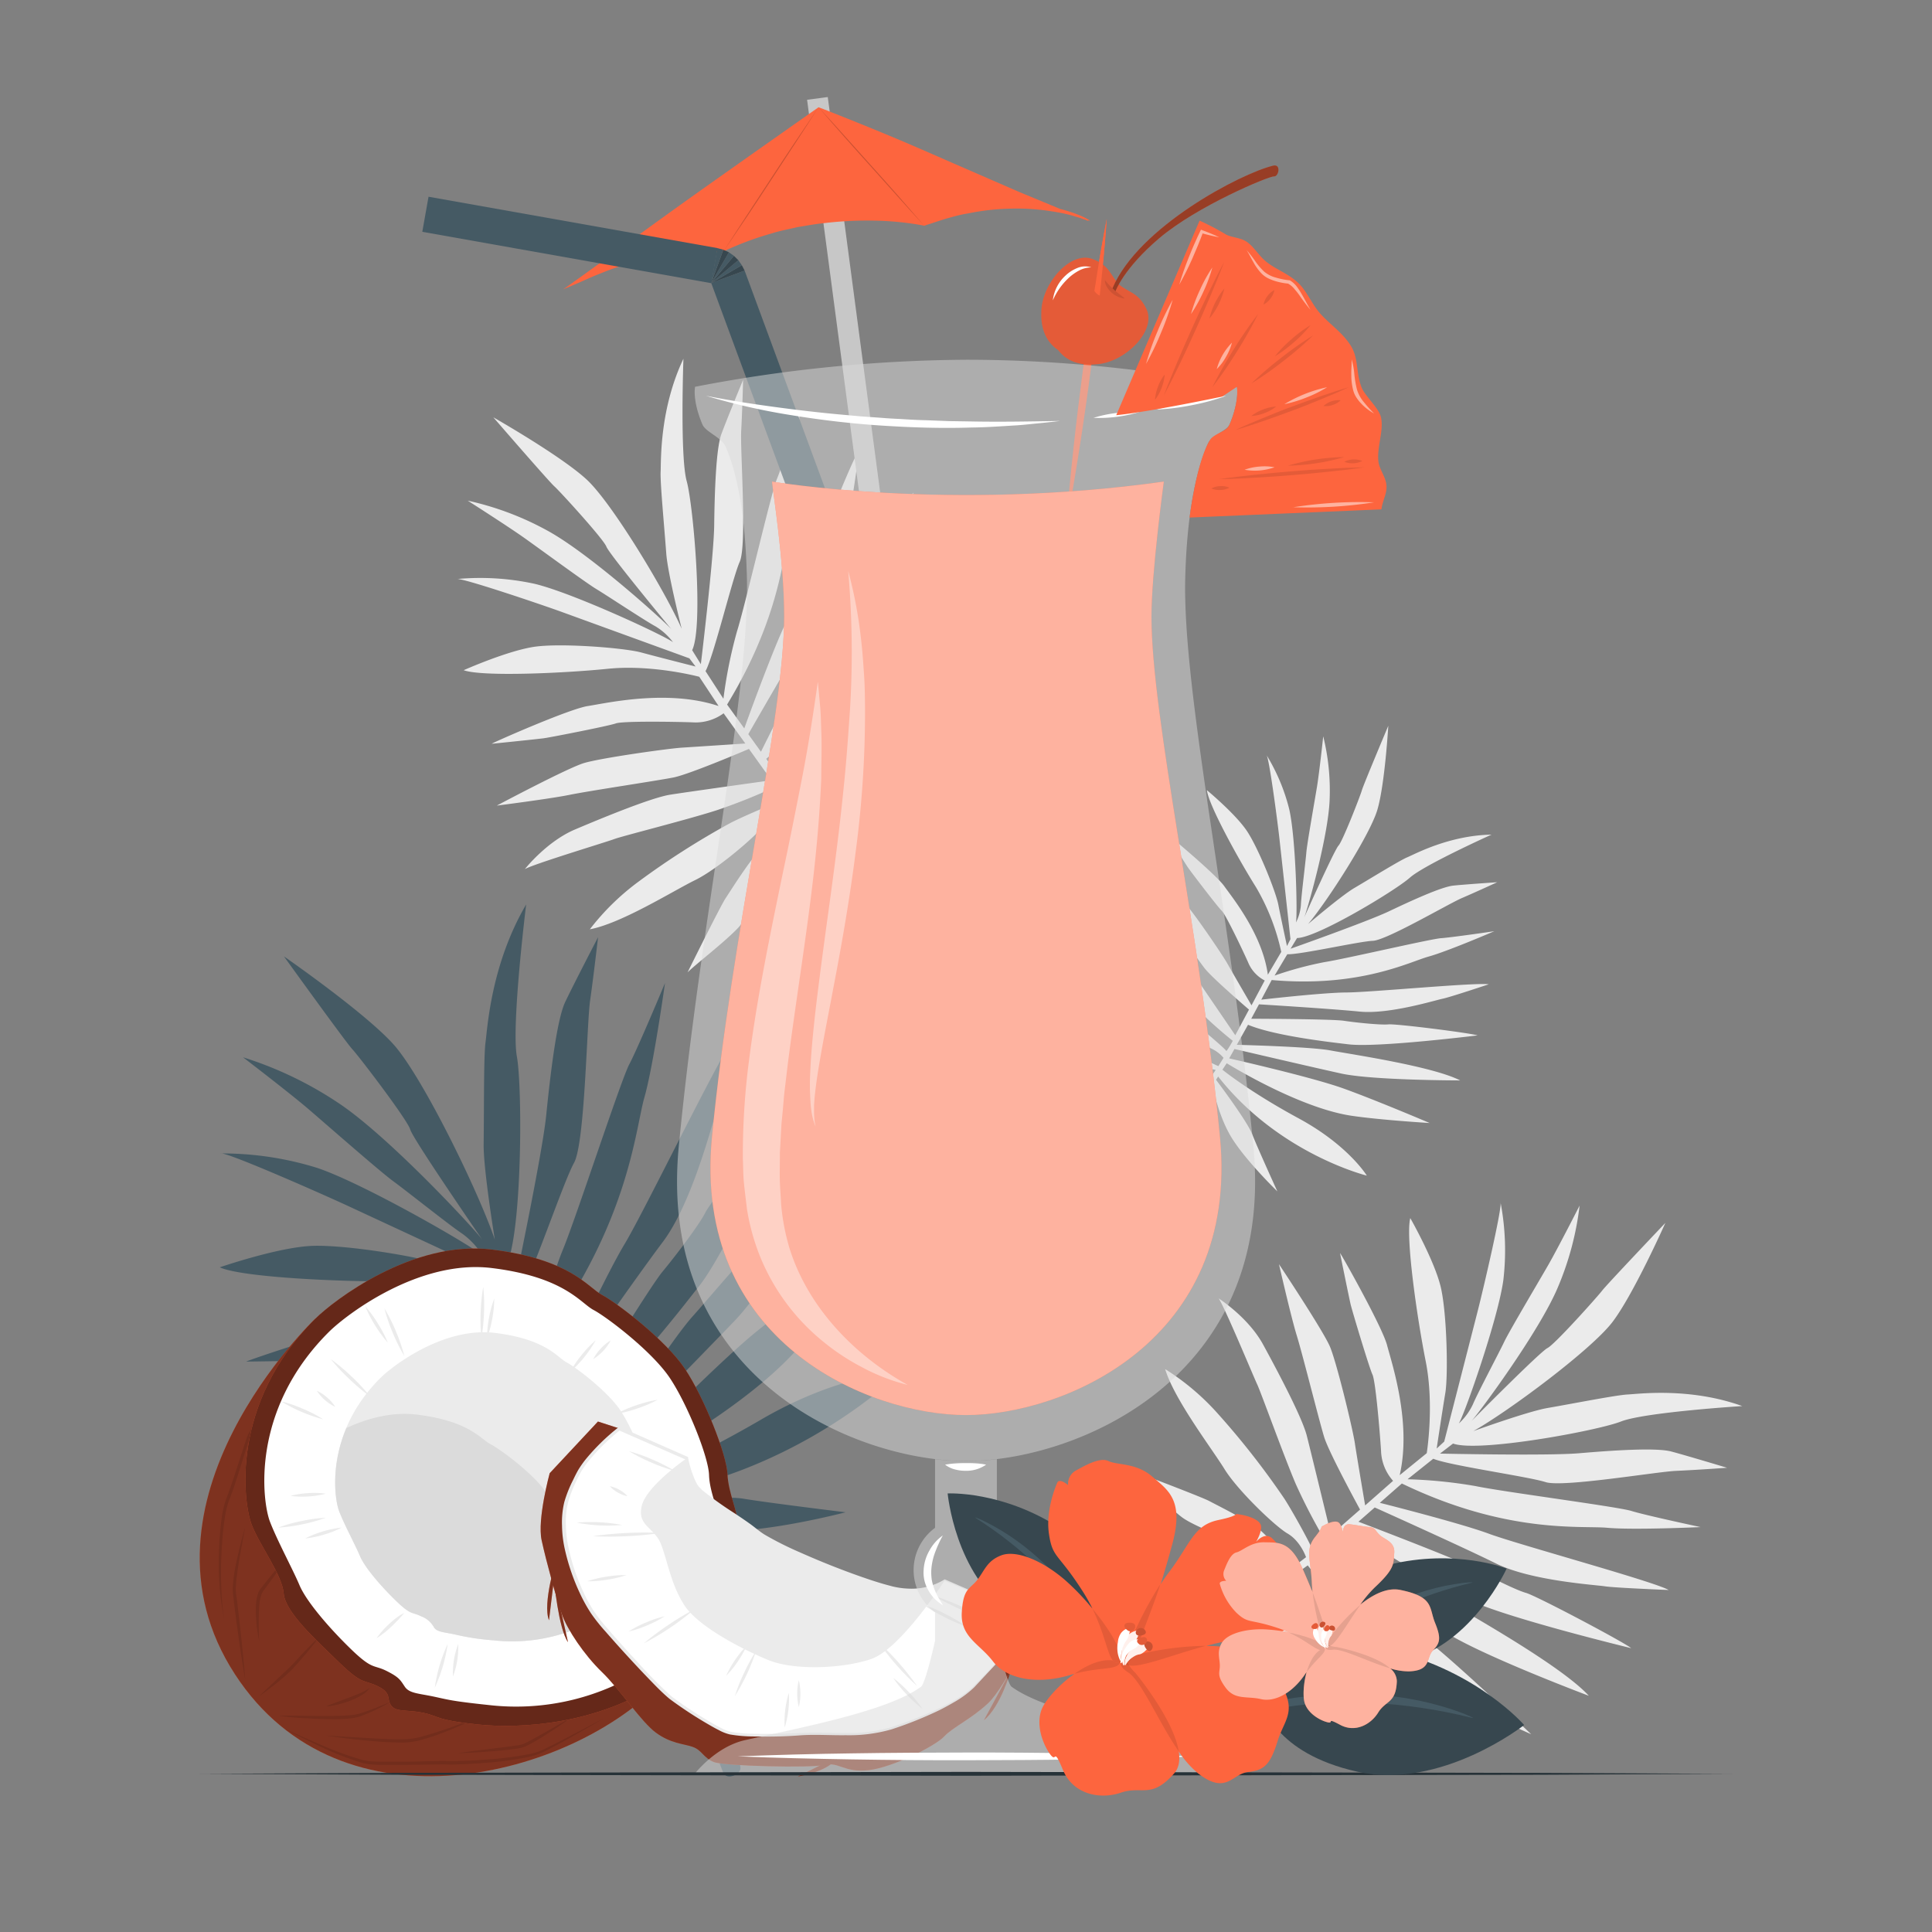 <svg xmlns="http://www.w3.org/2000/svg" viewBox="0 0 500 500"><rect x="0" y="0" width="500" height="500" fill="#808080" stroke="none"/><g id="freepik--background-complete--inject-138"><path d="M236.8,267.51c.18,1.23-2.29,2.68-3.31,1.48s-20.83-46.2-26.27-55.76a53.84,53.84,0,0,0-5.11,7.26c-2.21,3.87-7.73,16-11,19.54s-11.16,9.59-13.17,11.62c0,0,8.53-17.23,9.84-19.18s6.69-10.62,9.4-12.93,9.3-7.7,9.3-7.7L204.67,209s-4.26,1-6.56,4.15-12.48,11.82-18.17,14.6S160.79,239,152.65,240.5a63.26,63.26,0,0,1,12.61-12.34A206.92,206.92,0,0,1,189,213c3.45-1.81,13.41-6,13.93-5.93s-2.05-3.55-2.05-3.55a149.75,149.75,0,0,1-15.27,6.13C178.42,212,161,216.38,159,217.14s-20.88,6.45-23.17,7.79c0,0,5.61-7.14,13-10.27s19.81-8.24,24.64-9,26.17-3.73,26.17-3.73l-5.81-8.11s-15.34,6.56-19.53,7.39-21.83,3.46-26.87,4.49-18.86,2.79-18.86,2.79,18.22-9.69,22.53-11,21.77-3.77,25.4-4,16.39-1.07,16.39-1.07l-5.62-7.82a12.24,12.24,0,0,1-8.1,2.34c-5.2-.18-18.1-.35-19.8.28s-16.9,3.61-18.63,3.84-13.07,1.4-13.47,1.42,19.93-9,24.87-9.76,20.62-4.4,33.83,0l-5-7.57s-12.1-3.24-23.65-2.07-32.57,2.09-37.32.37c0,0,11.72-5.23,18.72-6.12s22.82.33,27.3,1.55,14,3.62,14,3.62l-1.61-2.12-33-12c-4.91-1.79-26.15-9-27.23-8.52a66,66,0,0,1,20.22,1.24c10,2.41,33.85,13.53,35.78,15.11a16,16,0,0,0-4.59-4.14c-2.58-1.38-12.56-8-15.24-9.61S140,142.27,135.7,139.22s-14.65-9.65-14.65-9.65a76.94,76.94,0,0,1,20.63,7.76c11,6,30.46,23.62,32.13,25.58,0,0-16.16-19.51-16.88-21.44s-12-14.3-13.44-15.58S127.67,108,127.67,108s17.74,10.09,24.27,16.21,20.14,28.68,24.48,38.51c0,0-3.66-14.46-4-19.58-.59-7.91-1.59-18.27-1.45-21.09s-.32-16.08,5.9-29.21c0,0-.91,25.34.84,31.65s4.42,37.57,1.42,43.78l2.25,3.62s3.34-27.61,3.45-35.82.43-19.89,1.88-23.79,5.61-14,5.61-14-.22,8.26-.5,13.23,1.54,29.56-.37,33.85-6.73,24.43-8.86,28.33l4.63,7.14a121.35,121.35,0,0,1,3.49-17.35c2.2-7,8.91-36.09,10.35-39.51s5.91-17.39,5.91-17.39-.91,17.38-2.19,24-.88,25.94-16.61,51.76l4.45,6.17s7.21-20.07,10.75-27.31,16.57-41.51,19.05-44.87c0,0-1.92,13.88-2.56,16.3s-3.27,18.88-8.63,27.47S193.66,190,193.66,190l3.27,4.55s12.25-24.67,14.72-28.24,6.86-10.55,7.85-13.11,15.05-23.8,16.91-25.7c0,0-11.43,32.77-16.85,41-2.42,3.69-13.53,21.21-21.25,27.89l4.45,6.5s11.66-22.2,15.93-27.89,20.28-28.89,28.9-35.33c0,0-13.26,27-20.2,35.55s-23.7,29-23.7,29l2.08,3s18.08-22.33,26.59-30.55S256,155.48,256,155.48s-8.54,14.93-14.22,23.1c-9.89,14.19-31.8,28.2-34.95,30.18l1.34,2.3s10.69-4.85,26.51-16,27.94-12.26,27.94-12.26-20,23.7-53,30.63l.67,1.15s17.22-3.24,22.24-2.85,21.35,1,21.35,1-13.32,4.75-22.7,5.83S211,216.35,211,216.35,235.84,260.91,236.8,267.51Z" style="fill:#ebebeb"></path><path d="M282.87,440.72c-1.2.29-2.9-2-1.8-3.16S325,412.31,334,406a54.29,54.29,0,0,0-7.72-4.37c-4.07-1.82-16.72-6.13-20.53-9.07s-10.64-10.17-12.86-12c0,0,18,6.8,20.05,7.9s11.23,5.63,13.8,8.09,8.56,8.51,8.56,8.51L338,403s-1.39-4.14-4.76-6.11-13-11.27-16.32-16.66-13-18-15.38-25.91A63.26,63.26,0,0,1,315,365.66a207.59,207.59,0,0,1,17.38,22.18c2.13,3.26,7.34,12.75,7.26,13.28s3.34-2.39,3.34-2.39a148.12,148.12,0,0,1-7.6-14.59c-3-7-9.07-23.86-10-25.82s-8.47-20.15-10-22.3c0,0,7.65,4.88,11.49,11.91S337,366.84,338.2,371.57s6.28,25.68,6.28,25.68l7.5-6.57s-8-14.63-9.27-18.72-5.58-21.38-7.1-26.3S331,327.17,331,327.17s11.43,17.18,13.19,21.34,5.89,21.29,6.43,24.89,2.68,16.2,2.68,16.2l7.23-6.36a12.24,12.24,0,0,1-3.12-7.83c-.33-5.19-1.43-18.05-2.22-19.68s-5.25-16.46-5.65-18.16-2.67-12.87-2.73-13.26,10.87,18.94,12.15,23.79,6.39,20.09,3.28,33.67l7-5.69s2-12.36-.26-23.74-5.26-32.21-4-37.1c0,0,6.35,11.15,7.92,18s1.91,22.75,1.14,27.32-2.23,14.32-2.23,14.32l1.95-1.8s7.45-29,8.74-34.07,6.43-26.91,5.82-27.93a66,66,0,0,1,.74,20.24c-1.41,10.22-10.15,35-11.53,37.09a16,16,0,0,0,3.67-5c1.12-2.71,6.73-13.29,8.07-16.11s8.74-15.26,11.36-19.82S408.8,312,408.8,312a77.15,77.15,0,0,1-5.69,21.3c-4.89,11.54-20.53,32.62-22.31,34.48,0,0,17.82-18,19.68-18.9s13-13.35,14.18-14.9S431,316.48,431,316.48s-8.3,18.64-13.76,25.74-26.56,22.85-35.92,28.14c0,0,14-5.06,19.08-5.95,7.82-1.37,18-3.38,20.86-3.52s16-1.89,29.64,3c0,0-25.3,1.59-31.41,4s-37,8.08-43.44,5.7l-3.38,2.6s27.81.61,36-.09,19.84-1.52,23.86-.45,14.44,4.21,14.44,4.21-8.24.59-13.22.8S404.43,385,400,383.57s-25-4.31-29.07-6.05l-6.66,5.31a122.61,122.61,0,0,1,17.61,1.77c7.23,1.51,36.8,5.33,40.35,6.44s17.88,4.17,17.88,4.17-17.39.8-24.15.18S390,397.06,362.8,383.93l-5.7,5s20.68,5.2,28.23,8,42.93,12.42,46.52,14.56c0,0-14-.56-16.47-.95s-19.11-1.41-28.19-5.9-31.41-14.51-31.41-14.51l-4.21,3.69s25.75,9.79,29.55,11.89,11.17,5.8,13.81,6.53,25.16,12.64,27.24,14.31c0,0-33.73-8.17-42.46-12.75-3.9-2.05-22.43-11.39-29.84-18.42l-6,5.07s23.24,9.42,29.32,13.12,30.74,17.35,38,25.3c0,0-28.12-10.56-37.35-16.62s-31.21-20.75-31.21-20.75l-2.83,2.37s24,15.81,33,23.48,23.48,21.48,23.48,21.48-15.69-7-24.37-11.9c-15.1-8.44-31.19-28.88-33.47-31.81l-2.15,1.55s5.87,10.17,18.55,24.82,14.93,26.6,14.93,26.6-25.53-17.55-35.67-49.74l-1.08.78S337.9,426,338,431s1.14,21.35,1.14,21.35-6-12.79-8-22,.14-20.32.14-20.32S289.34,439.12,282.87,440.72Z" style="fill:#ebebeb"></path><path d="M287.74,315.09c-.77.53-2.58-.66-2.11-1.75s24.32-29.56,29-36.44a40.39,40.39,0,0,0-6.62-1c-3.36-.21-13.45.12-16.93-.95s-10.23-4.34-12.28-5c0,0,14.53,0,16.28.25s9.43,1,11.91,2,8.32,3.72,8.32,3.72l1.34-2.15a9.4,9.4,0,0,0-5-3.05c-2.91-.5-12.18-4.5-16-7.43s-14-9.21-17.77-14.21a47.81,47.81,0,0,1,12.57,4.41,156,156,0,0,1,18.19,11c2.38,1.74,8.59,7.06,8.68,7.46s1.72-2.58,1.72-2.58a113.29,113.29,0,0,1-9.26-8.29c-4-4.12-12.77-14.44-14-15.58s-11.35-12-13-13.08c0,0,6.71,1.41,11.3,5.35s12.21,10.66,14.33,13.68,11.28,16.47,11.28,16.47l3.55-6.64s-9.58-8.2-11.54-10.76-9.64-13.62-12-16.69-8.2-11.83-8.2-11.83,12.66,9.09,15,11.56,9.84,13.48,11.18,15.87,6.21,10.75,6.21,10.75l3.42-6.43a9.21,9.21,0,0,1-4.3-4.7c-1.61-3.59-5.81-12.37-6.81-13.32s-8.1-10.23-8.83-11.33-5.32-8.38-5.47-8.64,12.74,10.49,14.93,13.57,9.87,12.5,11.29,22.92l3.47-5.9a57,57,0,0,0-6.51-16.7c-4.66-7.42-12.31-21.36-12.73-25.15,0,0,7.46,6.18,10.4,10.63s7.41,15.56,8.08,19,2.24,10.71,2.24,10.71l.9-1.79s-2.46-22.48-2.9-26.41-2.63-20.73-3.33-21.29a49.81,49.81,0,0,1,5.92,14.11c1.72,7.6,2.16,27.45,1.73,29.29a12,12,0,0,0,1.28-4.5c.07-2.21,1.21-11.18,1.4-13.54s2.11-13.11,2.75-17,1.63-13.15,1.63-13.15a58.52,58.52,0,0,1,1.65,16.57c-.38,9.46-5.81,28.53-6.58,30.32,0,0,7.81-17.47,8.88-18.6s5.66-12.92,6.05-14.32,6.84-16.7,6.84-16.7-.9,15.38-2.86,21.85-12.68,23.23-17.89,29.46c0,0,8.57-7.32,11.9-9.29,5.16-3.05,11.85-7.19,13.8-8S375,216.21,386,216c0,0-17.45,7.86-21.14,11.15s-24,15.56-29.18,15.61L334,245.53s19.81-7,25.41-9.66,13.61-6.36,16.74-6.68,11.33-.87,11.33-.87-5.67,2.61-9.13,4.09-19.51,10.93-23.05,11.07-18.79,3.61-22.15,3.48l-3.29,5.52A92.32,92.32,0,0,1,342.74,249c5.51-.86,27.42-6,30.23-6.2S386.72,241,386.72,241s-12.08,5.2-17,6.56-17.86,8.09-40.61,6.07l-2.69,5.08s16-1.84,22.09-1.86,33.65-2.66,36.76-2.11c0,0-10,3.34-11.89,3.72s-13.89,4.1-21.5,3.34-26.06-1.88-26.06-1.88l-2,3.73s20.8.05,24,.53,9.44,1.12,11.51.93,21.15,2.23,23.06,2.85c0,0-26,3.22-33.4,2.31-3.31-.4-18.89-2.07-26-5.06l-2.91,5.19s18.94.46,24.22,1.45,26.34,4.07,33.59,7.76c0,0-22.69,0-30.83-1.79s-27.58-6.34-27.58-6.34l-1.37,2.43s21.17,4.77,29.58,7.79S370,290.64,370,290.64s-13-.79-20.4-1.91c-12.92-2-29.73-12.1-32.13-13.56l-1.11,1.67s6.86,5.62,19.73,12.59,17.64,14.82,17.64,14.82-22.72-5.59-38.47-25.64l-.55.84s8,10.57,9.37,14.1,6.5,14.78,6.5,14.78-7.67-7.43-11.54-13.42-5.32-14.4-5.32-14.4S291.89,312.23,287.74,315.09Z" style="fill:#ebebeb"></path></g><g id="freepik--Plant--inject-138"><path d="M191.62,457.58c.09,1.54-3.13,3.08-4.28,1.47s-20.82-59.65-26.54-72.11a67.73,67.73,0,0,0-7.13,8.45c-3.17,4.57-11.36,19.08-15.84,23.07s-14.91,10.7-17.63,13c0,0,12.47-20.48,14.3-22.75s9.48-12.46,13.09-15S160,385.13,160,385.13l-1.88-3.74s-5.4.76-8.6,4.43S132.71,399.14,125.34,402s-25,11.84-35.29,12.88c0,0,5.74-6.82,17-14a257,257,0,0,1,31.17-16.18c4.49-1.87,17.32-6.06,18-5.85s-2.16-4.64-2.16-4.64a185.17,185.17,0,0,1-19.63,5.95c-9.23,2.1-31.32,5.63-33.95,6.35s-26.63,5.74-29.63,7.15c0,0,7.75-8.26,17.25-11.34s25.5-8.08,31.58-8.48,32.9-1.78,32.9-1.78l-6.33-10.7s-19.77,6.48-25.06,7-27.48,1.92-33.86,2.65-23.72,1.42-23.72,1.42,23.67-10.05,29.18-11.25,27.44-2.32,32-2.16,20.47.46,20.47.46l-6.13-10.33s-3.86,2.82-10.31,2-22.44-2.4-24.63-1.81-21.38,2.65-23.55,2.74-16.39.31-16.88.29,25.72-9,32-9.4,26.09-3.22,42,3.72l-5.35-9.95s-14.68-5.34-29.14-5.14-40.69-1-46.4-3.62c0,0,15.13-5.21,23.92-5.55s28.3,2.89,33.73,4.9,17,6,17,6l-1.76-2.8L90,312.07c-5.91-2.75-31.5-14.07-32.89-13.56a82.63,82.63,0,0,1,25,3.75c12.19,4.09,40.57,20.5,42.78,22.68a19.8,19.8,0,0,0-5.24-5.65c-3.06-2-14.73-11.31-17.89-13.6S85,291.48,80.05,287.22,62.9,273.63,62.9,273.63a95.91,95.91,0,0,1,24.78,11.89c13,8.65,35.25,32.66,37.11,35.27,0,0-17.93-26-18.62-28.47s-13.36-19.06-15-20.8-17.68-24-17.68-24S94.41,262,101.86,270.31s21.88,37.81,26.2,50.5c0,0-3-18.36-2.89-24.75.12-9.89,0-22.87.49-26.37s1.36-20,10.51-35.62c0,0-3.88,31.36-2.4,39.39s1.4,47.14-3,54.54l2.4,4.74s7.16-33.93,8.19-44.12,2.7-24.66,4.93-29.34,8.49-16.73,8.49-16.73-1.18,10.24-2.06,16.39-1.32,36.87-4.16,42-11,29.61-14.09,34.22l5,9.38s2.72-12.67,6.22-21.17,15-43.86,17.18-47.95,9.23-21,9.23-21-3,21.49-5.34,29.63-3.92,32.13-26.28,62.47l4.86,8.15s11.14-24.14,16.33-32.75,25.11-49.73,28.55-53.65c0,0-3.9,17-5,20s-6.12,23.09-13.71,33.18-25,35.15-25,35.15l3.55,6s17.92-29.3,21.37-33.46,9.67-12.35,11.17-15.43,21.29-27.91,23.81-30.07c0,0-17.77,39.44-25.39,49.08-3.41,4.31-19.12,24.87-29.44,32.32l4.82,8.56s16.9-26.31,22.83-32.9S207.55,307,219,300c0,0-19.42,32-29,41.95s-32.6,33.46-32.6,33.46l2.26,4s24.89-25.76,36.36-35,31.72-23.82,31.72-23.82-12.23,17.61-20.18,27.13c-13.83,16.55-42.57,31.56-46.69,33.68l1.41,3s13.81-4.86,34.67-17,36-12.17,36-12.17-27.38,27.25-69.15,32.26l.7,1.49s21.74-2.15,27.93-1.11,26.41,3.51,26.41,3.51-17.05,4.45-28.83,4.76-24.86-4.85-24.86-4.85S191.15,449.28,191.62,457.58Z" style="fill:#455a64"></path></g><g id="freepik--Coconut--inject-138"><path d="M81.56,341.32s-49.87,47.28-20.74,92c27.58,42.38,87.3,26.62,110.65,1.73Z" style="fill:#FD653E"></path><path d="M81.56,341.32s-49.87,47.28-20.74,92c27.58,42.38,87.3,26.62,110.65,1.73Z" style="opacity:0.5"></path><path d="M58.05,419.27A73.67,73.67,0,0,1,56.67,402a76.62,76.62,0,0,1,.64-8.68,28.38,28.38,0,0,1,.87-4.31c.22-.74.5-1.37.74-2.06l.71-2c.95-2.72,1.83-5.47,2.72-8.22l1.34-4.13a7.61,7.61,0,0,1,.38-1,5.62,5.62,0,0,1,.51-1c.36-.65.79-1.24,1.2-1.84A128.31,128.31,0,0,1,77.23,355.6c-1.9,2.18-3.79,4.37-5.62,6.6S68,366.68,66.33,369c-.38.6-.8,1.19-1.12,1.81l-.25.46-.2.47a9,9,0,0,0-.36,1l-1.3,4.13c-.86,2.76-1.72,5.52-2.65,8.27l-.74,2.05c-.24.67-.55,1.37-.74,2a27.55,27.55,0,0,0-.87,4.17c-.42,2.84-.61,5.72-.77,8.6s-.16,5.76-.06,8.64A67.18,67.18,0,0,0,58.05,419.27Z" style="opacity:0.1"></path><path d="M63.46,434.73c-.58-3.28-1.08-6.56-1.55-9.84S61,418.31,60.59,415l-.29-2.47a12.25,12.25,0,0,1,0-2.57,43.44,43.44,0,0,1,.73-5q1-4.89,2.42-9.67c-.3,1.63-.63,3.26-.91,4.89s-.61,3.26-.85,4.9-.5,3.27-.6,4.9a12.79,12.79,0,0,0,0,2.4l.33,2.47c.37,3.3.78,6.59,1.12,9.9S63.23,431.41,63.46,434.73Z" style="opacity:0.1"></path><path d="M67.08,439c.64-.67,1.31-1.3,2-1.95l2-1.89c1.32-1.27,2.7-2.5,4-3.78s2.48-2.7,3.76-4l1.94-2c.68-.64,1.32-1.29,2-1.9-.54.74-1.13,1.45-1.69,2.18l-1.75,2.12c-1.19,1.42-2.37,2.75-3.64,4.16a55.15,55.15,0,0,1-4.15,3.68C70.05,436.77,68.6,437.9,67.08,439Z" style="opacity:0.1"></path><path d="M73.29,447.22c3.3,1.53,6.61,3,10,4.44a83.11,83.11,0,0,0,10.2,3.72c.44.1.88.22,1.31.29s.86.15,1.31.16c.9.05,1.81.09,2.71.1,1.82,0,3.63,0,5.45,0,3.64,0,7.26-.2,10.93-.2,1.81.09,3.61,0,5.43-.05s3.62-.19,5.43-.33A87.83,87.83,0,0,0,136.8,454a17.37,17.37,0,0,0,2.59-.71,24.23,24.23,0,0,0,2.46-1.11c1.63-.8,3.24-1.63,4.85-2.47,3.24-1.66,6.45-3.38,9.67-5.08-3.13,1.87-6.29,3.67-9.46,5.46-1.6.88-3.2,1.74-4.82,2.58a24.65,24.65,0,0,1-2.48,1.19,20.21,20.21,0,0,1-2.66.8,78.15,78.15,0,0,1-10.86,1.51c-1.81.16-3.63.28-5.46.37s-3.66.17-5.48.09c-3.61,0-7.26.1-10.9.12-1.82,0-3.65,0-5.47,0-.92,0-1.83-.05-2.75-.13-.45,0-.93-.13-1.39-.19s-.9-.22-1.35-.33a80.78,80.78,0,0,1-10.2-4C79.78,450.52,76.5,448.93,73.29,447.22Z" style="opacity:0.1"></path><path d="M118.59,453.71c1.28-.2,2.57-.36,3.85-.54l3.86-.49c2.57-.34,5.16-.61,7.68-1a6.33,6.33,0,0,0,1.77-.48c.57-.26,1.14-.56,1.7-.86,1.14-.6,2.26-1.25,3.39-1.88l3.38-1.93,3.39-1.91c-1,.79-2.1,1.52-3.17,2.27L141.19,449c-1.09.72-2.21,1.38-3.34,2-.57.32-1.15.63-1.75.91a7.13,7.13,0,0,1-2,.57c-2.59.41-5.17.65-7.76.83S121.19,453.68,118.59,453.71Z" style="opacity:0.1"></path><path d="M84.36,449.15l10,.61c3.32.18,6.66.42,10,.35a17.74,17.74,0,0,0,4.84-.69c1.61-.42,3.18-.95,4.77-1.45s3.15-1.08,4.72-1.65,3.14-1.15,4.71-1.73a99,99,0,0,1-9.21,4c-1.56.61-3.16,1.12-4.78,1.58a18.61,18.61,0,0,1-5,.8c-1.69,0-3.37-.06-5-.16s-3.34-.22-5-.4C91,450.09,87.66,449.69,84.36,449.15Z" style="opacity:0.1"></path><path d="M72,444l3.73,0,3.73.06c2.48,0,5,.08,7.43,0,1.23,0,2.46-.06,3.68-.16a12.72,12.72,0,0,0,1.78-.25c.57-.11,1.18-.34,1.76-.51,1.17-.39,2.33-.82,3.48-1.28s2.3-.93,3.45-1.41a44.84,44.84,0,0,1-6.7,3.31,13.54,13.54,0,0,1-1.79.63,14.27,14.27,0,0,1-1.9.33c-1.25.13-2.5.19-3.75.21q-3.75,0-7.47-.24C77,444.61,74.47,444.38,72,444Z" style="opacity:0.1"></path><path d="M84.3,441.63c2-.83,3.91-1.5,5.85-2.23,1-.35,1.92-.74,2.87-1.14a13.57,13.57,0,0,0,2.72-1.48,7,7,0,0,1-2.41,2.08,18.4,18.4,0,0,1-2.88,1.35,26.92,26.92,0,0,1-3,.92A19.43,19.43,0,0,1,84.3,441.63Z" style="opacity:0.1"></path><path d="M67.08,424.75a40.51,40.51,0,0,1-.82-6.31,24.41,24.41,0,0,1,0-3.2,10.33,10.33,0,0,1,.66-3.23c.15-.25.29-.54.45-.75l.49-.63,1-1.26c.66-.82,1.3-1.66,2-2.48l2-2.45c.69-.79,1.36-1.61,2.08-2.39-.56.9-1.16,1.77-1.74,2.65l-1.82,2.6c-.59.87-1.23,1.71-1.85,2.56l-.94,1.27-.47.64c-.15.21-.23.4-.35.6a9.69,9.69,0,0,0-.64,2.94c-.12,1-.13,2.08-.16,3.12s0,2.1,0,3.15S67,423.69,67.08,424.75Z" style="opacity:0.1"></path><path d="M81.56,341.32c4.86-4.85,25.27-20.45,45.72-17.94s24.89,9.84,28.56,11.77,16.4,11.57,21.42,19.1,10.8,22.19,11,27.2,2.9,10.23,2.7,13.32-2.5,28.94-19.48,40.32-37.05,12.35-48,11.19-9.74-2.12-13.89-3-7.14-.1-8.39-1.93.29-3.09-3.38-4.92-3.86-.19-9.93-6.08-14.09-13.12-14.47-17.94-6.18-12.35-8.3-17.85S59.37,363.41,81.56,341.32Z" style="fill:#FD653E"></path><path d="M81.56,341.32c4.86-4.85,25.27-20.45,45.72-17.94s24.89,9.84,28.56,11.77,16.4,11.57,21.42,19.1,10.8,22.19,11,27.2,2.9,10.23,2.7,13.32-2.5,28.94-19.48,40.32-37.05,12.35-48,11.19-9.74-2.12-13.89-3-7.14-.1-8.39-1.93.29-3.09-3.38-4.92-3.86-.19-9.93-6.08-14.09-13.12-14.47-17.94-6.18-12.35-8.3-17.85S59.37,363.41,81.56,341.32Z" style="opacity:0.6"></path><path d="M85.11,344.71c4.49-4.47,23.31-18.86,42.17-16.54s22.95,9.07,26.33,10.85,15.12,10.67,19.75,17.61,10,20.46,10.14,25.09,2.67,9.43,2.49,12.28-2.31,26.68-18,37.18a61.71,61.71,0,0,1-41.41,10.09c-10.14-1.07-10.67-1.43-14.5-2.23s-6.15-.81-7.3-2.5-1.37-2.42-4.75-4.11-3.56-.18-9.17-5.61-11.56-12.34-13.34-16.55-5.69-11.38-7.65-16.45S64.65,365.08,85.11,344.71Z" style="fill:#fff"></path><path d="M98.47,356.6c3.16-3.15,16.39-13.27,29.66-11.64s16.14,6.38,18.52,7.63,10.63,7.51,13.89,12.39,7,14.39,7.13,17.65,1.88,6.63,1.75,8.63S167.8,410,156.78,417.42a43.38,43.38,0,0,1-29.12,7.09,63.89,63.89,0,0,1-10.2-1.57c-2.69-.56-4.33-.57-5.14-1.76a6.28,6.28,0,0,0-3.34-2.89c-2.38-1.19-2.5-.12-6.44-3.94s-8.14-8.68-9.39-11.64-4-8-5.38-11.57S84.08,370.93,98.47,356.6Z" style="fill:#ebebeb"></path><path d="M150.43,412.39a46.77,46.77,0,0,1-1.76,9.33,44.18,44.18,0,0,1-21,2.79,63.89,63.89,0,0,1-10.2-1.57c-2.69-.56-4.33-.56-5.14-1.76A6.27,6.27,0,0,0,109,418.3c-2.38-1.2-2.51-.14-6.45-3.95s-8.13-8.67-9.38-11.64-4-8-5.38-11.58c-1-2.5-2.4-11.48,1.85-21.56,5.32-2.46,11.7-4.24,18.09-3.49,13.72,1.63,16.69,6.38,19.16,7.64s11,7.51,14.36,12.39,7.25,14.39,7.39,17.64S150.56,410.38,150.43,412.39Z" style="fill:#dbdbdb"></path><path d="M124.58,346.33a51.75,51.75,0,0,1,.48-13.31,45.1,45.1,0,0,1,.2,6.67A46.56,46.56,0,0,1,124.58,346.33Z" style="fill:#ebebeb"></path><path d="M104.64,350.93a46.13,46.13,0,0,1-3-6,44.79,44.79,0,0,1-2.15-6.32,44.35,44.35,0,0,1,3,6A45.55,45.55,0,0,1,104.64,350.93Z" style="fill:#ebebeb"></path><path d="M100.37,347.49a35,35,0,0,1-5.85-9.43,30.41,30.41,0,0,1,3.29,4.49A32.52,32.52,0,0,1,100.37,347.49Z" style="fill:#ebebeb"></path><path d="M127.9,336.11a28,28,0,0,1-.51,5.19,27.14,27.14,0,0,1-1.36,5,31.42,31.42,0,0,1,1.87-10.22Z" style="fill:#ebebeb"></path><path d="M154.14,346.89a28,28,0,0,1-2.92,4.32,27.26,27.26,0,0,1-3.61,3.76,27.71,27.71,0,0,1,2.93-4.31A28.46,28.46,0,0,1,154.14,346.89Z" style="fill:#ebebeb"></path><path d="M153.52,351.74a11.91,11.91,0,0,1,1.95-2.72,11.69,11.69,0,0,1,2.59-2.13,12.89,12.89,0,0,1-4.54,4.85Z" style="fill:#ebebeb"></path><path d="M159.5,365.91a32.31,32.31,0,0,1,5.22-2.24,33,33,0,0,1,5.49-1.42,31.83,31.83,0,0,1-5.21,2.24A32.89,32.89,0,0,1,159.5,365.91Z" style="fill:#ebebeb"></path><path d="M167.8,390.42A30.5,30.5,0,0,1,173,389a29.66,29.66,0,0,1,5.34-.54,28.78,28.78,0,0,1-5.18,1.4A29.65,29.65,0,0,1,167.8,390.42Z" style="fill:#ebebeb"></path><path d="M168.48,393.61a52.61,52.61,0,0,1,13.5.33,52.61,52.61,0,0,1-13.5-.33Z" style="fill:#ebebeb"></path><path d="M175.23,391.49a13.79,13.79,0,0,1,6.75-1.07,11.6,11.6,0,0,1-3.31,1A12,12,0,0,1,175.23,391.49Z" style="fill:#ebebeb"></path><path d="M158.06,412.18a50.74,50.74,0,0,1,4.84,5,49.53,49.53,0,0,1,4.18,5.56,46.61,46.61,0,0,1-4.84-5A48.35,48.35,0,0,1,158.06,412.18Z" style="fill:#ebebeb"></path><path d="M152.22,420.09a22.59,22.59,0,0,1,1.08,4.6,21.73,21.73,0,0,1,.22,4.71,25.62,25.62,0,0,1-1.3-9.31Z" style="fill:#ebebeb"></path><path d="M104.64,417.46c-.57.6-1.08,1.23-1.65,1.81s-1.14,1.16-1.72,1.72A25.9,25.9,0,0,1,97.44,424a22.72,22.72,0,0,1,3.23-3.68,23.76,23.76,0,0,1,1.87-1.59A9,9,0,0,1,104.64,417.46Z" style="fill:#ebebeb"></path><path d="M79,398.14a27.71,27.71,0,0,1,9.41-2.8,24.55,24.55,0,0,1-4.58,1.82A25.07,25.07,0,0,1,79,398.14Z" style="fill:#ebebeb"></path><path d="M72,395.34a40.56,40.56,0,0,1,6.07-1.7,39.23,39.23,0,0,1,6.23-.85,40.44,40.44,0,0,1-6.06,1.7A40.55,40.55,0,0,1,72,395.34Z" style="fill:#ebebeb"></path><path d="M75.19,387.14a22,22,0,0,1,4.53-.72,21.33,21.33,0,0,1,4.58.15,24.12,24.12,0,0,1-9.11.57Z" style="fill:#ebebeb"></path><path d="M72.73,362.65a36.29,36.29,0,0,1,5.63,1.93,34.89,34.89,0,0,1,5.29,2.74,41.22,41.22,0,0,1-10.92-4.67Z" style="fill:#ebebeb"></path><path d="M82,359.94a10.28,10.28,0,0,1,2.66,1.74,10.53,10.53,0,0,1,2.09,2.4A11.6,11.6,0,0,1,82,359.94Z" style="fill:#ebebeb"></path><path d="M85.61,351.74A50.34,50.34,0,0,1,91,356.25a48.46,48.46,0,0,1,4.77,5.14,49.48,49.48,0,0,1-5.37-4.51A50.39,50.39,0,0,1,85.61,351.74Z" style="fill:#ebebeb"></path><path d="M112.52,436.78a40.18,40.18,0,0,1,3.33-11.29,40.18,40.18,0,0,1-3.33,11.29Z" style="fill:#ebebeb"></path><path d="M117.22,433.89a20.77,20.77,0,0,1,1.37-8.4,21.24,21.24,0,0,1-1.37,8.4Z" style="fill:#ebebeb"></path><path d="M268.47,419.12s-8.27,17.51-12.76,21.68-9.09,6.16-11.38,8.61-13.3,8-19.55,8.71-7.71-2.2-11.26-1.36-26,.32-28.75-.74-3.07-3.09-5.51-3.93-5.7-.87-9.53-3.69-9.19-11.08-13.9-15.63-9-11.06-10.36-14.85-4.13-13.92-5.3-19.32,2.09-17.34,2.09-17.34l12.49-13.37,5.55,1.8c6.08,13.75,21.18,55.59,38.53,59.91C220,434.86,268.47,419.12,268.47,419.12Z" style="fill:#FD653E"></path><path d="M216.48,454.76s-.57,3.2-10,5" style="fill:#FD653E"></path><path d="M143.38,408.85S144.5,421.43,147,425" style="fill:#FD653E"></path><path d="M144,403.42s-3.66,11.53-1.92,15.91" style="fill:#FD653E"></path><path d="M261.56,432.39s-2.5,9.18-6.93,12.81" style="fill:#FD653E"></path><g style="opacity:0.5"><path d="M268.47,419.12s-8.27,17.51-12.76,21.68-9.09,6.16-11.38,8.61-13.3,8-19.55,8.71-7.71-2.2-11.26-1.36-26,.32-28.75-.74-3.07-3.09-5.51-3.93-5.7-.87-9.53-3.69-9.19-11.08-13.9-15.63-9-11.06-10.36-14.85-4.13-13.92-5.3-19.32,2.09-17.34,2.09-17.34l12.49-13.37,5.55,1.8c6.08,13.75,21.18,55.59,38.53,59.91C220,434.86,268.47,419.12,268.47,419.12Z"></path><path d="M216.48,454.76s-.57,3.2-10,5"></path><path d="M143.38,408.85S144.5,421.43,147,425"></path><path d="M144,403.42s-3.66,11.53-1.92,15.91"></path><path d="M261.56,432.39s-2.5,9.18-6.93,12.81"></path></g><path d="M268.47,419.12l-23.94-10.18s-4.33,3.24-11.56,2.26-32.27-11.07-36.59-14.72-14.53-9.23-16.22-12.16a25.32,25.32,0,0,1-2.42-7l-17.44-7.67s-8.06,6.24-10.88,12-3.77,8-3.46,14.41,4.14,17.58,9,23.43,15.73,17.73,18.89,20.1,10.74,7.28,14,8.58,15.51.78,20.62.49,14.95.89,21.93-1.35,17.28-6.44,21.62-10.82S268.47,419.12,268.47,419.12Z" style="fill:#fff"></path><path d="M268.47,419.12l-24-10,.16,0a16.71,16.71,0,0,1-9.57,2.52,21.69,21.69,0,0,1-4.94-.74c-1.61-.41-3.19-.9-4.77-1.41-6.3-2.07-12.47-4.48-18.54-7.14a85.85,85.85,0,0,1-8.92-4.41,16.61,16.61,0,0,1-2.07-1.44c-.63-.52-1.29-1-2-1.48-1.34-1-2.72-1.87-4.1-2.78a91.91,91.91,0,0,1-8.13-5.74,9.15,9.15,0,0,1-1.76-1.9,16,16,0,0,1-1.1-2.29,28.79,28.79,0,0,1-1.42-4.83l.23.29-17.46-7.64.44-.05a53.2,53.2,0,0,0-8.44,8.33,24.78,24.78,0,0,0-1.67,2.42c-.48.83-.92,1.73-1.34,2.63A30.37,30.37,0,0,0,147,388.9a21,21,0,0,0-.55,5.82,29.68,29.68,0,0,0,.69,5.86,53.21,53.21,0,0,0,3.75,11.24,40.22,40.22,0,0,0,2.84,5.2,45.06,45.06,0,0,0,3.68,4.66q3.91,4.53,8,8.92a117.81,117.81,0,0,0,8.41,8.46,105.86,105.86,0,0,0,10,6.6c.86.5,1.72,1,2.6,1.44a10.56,10.56,0,0,0,2.69,1.07,34,34,0,0,0,5.9.53c4,.1,8,0,12-.21s8,0,12,0A38.76,38.76,0,0,0,230.64,447a105.39,105.39,0,0,0,11.16-4.31,59.09,59.09,0,0,0,5.31-2.73,25.17,25.17,0,0,0,4.8-3.51Zm0,0-16.35,17.56a26.08,26.08,0,0,1-4.82,3.62c-1.72,1-3.5,2-5.31,2.82a100.19,100.19,0,0,1-11.18,4.41,39.55,39.55,0,0,1-11.93,1.54c-4,.06-8-.26-12,.05s-8,.35-12,.27a36.29,36.29,0,0,1-6-.52,11.6,11.6,0,0,1-2.87-1.13c-.9-.45-1.77-.94-2.64-1.45a105.09,105.09,0,0,1-10.07-6.61c-1.58-1.31-3-2.74-4.38-4.16s-2.78-2.88-4.15-4.35q-4.1-4.38-8.05-8.91a46,46,0,0,1-3.77-4.73,41,41,0,0,1-2.93-5.31,54.91,54.91,0,0,1-3.88-11.44,30,30,0,0,1-.69-6,22.31,22.31,0,0,1,.6-6.08,32.3,32.3,0,0,1,2.25-5.65c.43-.9.87-1.8,1.39-2.7a27.43,27.43,0,0,1,1.75-2.51,54.67,54.67,0,0,1,8.62-8.45l.2-.16.24.11L177.89,377l.19.08,0,.21a27.47,27.47,0,0,0,1.35,4.68,15.17,15.17,0,0,0,1,2.19,8.53,8.53,0,0,0,1.59,1.72,91.28,91.28,0,0,0,8.05,5.73c1.37.91,2.75,1.84,4.1,2.81s2.59,2.1,4,2.91a86.51,86.51,0,0,0,8.83,4.41c6,2.67,12.19,5.11,18.45,7.2,1.57.51,3.14,1,4.74,1.41a20.3,20.3,0,0,0,4.83.78,16.31,16.31,0,0,0,9.36-2.33l.08-.05.08,0Z" style="fill:#ebebeb"></path><path d="M171,399.49c1.75,4.3,2.55,10.47,6.15,16s15.13,11.43,21.7,14.13,19,2.29,26.56-.25,18.77-19.86,19.12-20.4c-.26.18-4.55,3.2-11.55,2.24-7.22-1-32.27-11.06-36.58-14.72s-14.54-9.22-16.23-12.15a25.69,25.69,0,0,1-2.42-6.95s-10.38,7.09-11.65,12.29S169.24,395.2,171,399.49Z" style="fill:#ebebeb"></path><path d="M257.64,420.18A101.19,101.19,0,0,0,241,412.67a104.53,104.53,0,0,0,16.62,7.51Z" style="fill:#ebebeb"></path><path d="M250.35,421.07a47.58,47.58,0,0,0-5.61-3.33,46.85,46.85,0,0,0-6-2.59,46.82,46.82,0,0,0,5.62,3.32A48.22,48.22,0,0,0,250.35,421.07Z" style="fill:#ebebeb"></path><path d="M237.3,436.29A70.42,70.42,0,0,0,227.37,425,60.9,60.9,0,0,0,232,430.9,62.28,62.28,0,0,0,237.3,436.29Z" style="fill:#ebebeb"></path><path d="M195.67,427.27a44.3,44.3,0,0,0-3.11,5.69,43.68,43.68,0,0,0-2.38,6,52.2,52.2,0,0,0,5.49-11.72Z" style="fill:#ebebeb"></path><path d="M193.25,425.92a24.09,24.09,0,0,0-3,3.66,23.59,23.59,0,0,0-2.31,4.11,27.57,27.57,0,0,0,5.29-7.77Z" style="fill:#ebebeb"></path><path d="M179.69,416.5a68.34,68.34,0,0,0-6.74,4.05,67,67,0,0,0-6.29,4.72,65.29,65.29,0,0,0,6.74-4A67.09,67.09,0,0,0,179.69,416.5Z" style="fill:#ebebeb"></path><path d="M172,418.3a27.52,27.52,0,0,0-4.82,1.6,27.89,27.89,0,0,0-4.5,2.34,27.52,27.52,0,0,0,4.82-1.6A28.28,28.28,0,0,0,172,418.3Z" style="fill:#ebebeb"></path><path d="M231.15,434.24a32.48,32.48,0,0,0,3.51,4.29,32.84,32.84,0,0,0,4.09,3.72,33,33,0,0,0-3.51-4.29A34.4,34.4,0,0,0,231.15,434.24Z" style="fill:#ebebeb"></path><path d="M206.73,434.85a14.89,14.89,0,0,0,0,6.94,13.23,13.23,0,0,0,.41-3.47A13.74,13.74,0,0,0,206.73,434.85Z" style="fill:#ebebeb"></path><path d="M204.16,438.09a25.57,25.57,0,0,0-1.08,9,25.57,25.57,0,0,0,1.08-9Z" style="fill:#ebebeb"></path><path d="M162.12,407.63a29.07,29.07,0,0,0-5.12.4,28.21,28.21,0,0,0-5,1.2,29.07,29.07,0,0,0,5.12-.4A28.21,28.21,0,0,0,162.12,407.63Z" style="fill:#ebebeb"></path><path d="M171.19,396.71a98,98,0,0,0-17.79.85,85.61,85.61,0,0,0,8.92,0A88.35,88.35,0,0,0,171.19,396.71Z" style="fill:#ebebeb"></path><path d="M161,394.66a43.48,43.48,0,0,0-11.76-.6,42.43,42.43,0,0,0,11.76.6Z" style="fill:#ebebeb"></path><path d="M162.4,387.22a7.66,7.66,0,0,0-2.09-1.65,8,8,0,0,0-2.49-.95,7.47,7.47,0,0,0,2.09,1.65A8,8,0,0,0,162.4,387.22Z" style="fill:#ebebeb"></path><path d="M174.62,380.66a46.35,46.35,0,0,0-5.75-2.92,44.38,44.38,0,0,0-6.08-2.17,45.78,45.78,0,0,0,5.76,2.92A45.11,45.11,0,0,0,174.62,380.66Z" style="fill:#ebebeb"></path></g><g id="freepik--pina-colada--inject-138"><rect x="219.97" y="24.71" width="5.4" height="169.37" transform="translate(457.79 188.61) rotate(172.45)" style="fill:#c7c7c7"></rect><path d="M145.75,74.89l4.5-1.92c1.41-.62,2.85-1.29,4.29-1.86s2.92-1.19,4.42-1.69a85.47,85.47,0,0,1,9.15-2.66,71.45,71.45,0,0,1,9.31-1.47,46,46,0,0,1,9,0l.33,0,.41-.19a80.9,80.9,0,0,1,12.61-4.71c2.17-.69,4.41-1.08,6.59-1.61,2.22-.35,4.42-.78,6.63-1a93.92,93.92,0,0,1,13.15-.68,75.8,75.8,0,0,1,12.49,1.2l.59.12.6-.22c1.78-.53,3.52-1.18,5.32-1.69s3.57-1,5.42-1.28A60.15,60.15,0,0,1,261.48,54a56.86,56.86,0,0,1,10.61.68,46,46,0,0,1,5,1l2.37.7c.39.12.75.27,1.15.41a2.06,2.06,0,0,1,.54.2l.29.12c.13.1,0,0,.21-.06s.22.09.35.12-.21-.35-.28-.32l-.26-.14-.5-.28c-.38-.18-.71-.35-1.07-.5-.74-.33-1.51-.62-2.31-.9-1-.34-2-.66-3.14-.93L263.81,49.7l-17.09-7.44c-5.59-2.44-11.13-4.89-16.67-7.19s-11.22-4.59-16.9-6.82l-1.31-.49-1.2.84L195.25,39.43c-5.13,3.63-10.24,7.22-15.36,10.87-10.15,7.21-20.1,14.55-30.25,21.83a.6.6,0,0,0-.13.09Z" style="fill:#FD653E"></path><path d="M187.18,65.15c4-6.29,8.15-12.51,12.23-18.77s8.23-12.45,12.43-18.62c-4,6.29-8.15,12.51-12.22,18.76S191.38,59,187.18,65.15Z" style="opacity:0.2"></path><path d="M239.24,58.47c-4.65-5-9.19-10.19-13.79-15.28S216.33,33,211.84,27.76c4.65,5,9.19,10.18,13.79,15.27S234.75,53.28,239.24,58.47Z" style="opacity:0.2"></path><rect x="224.45" y="64.36" width="9.22" height="234.9" transform="translate(506.9 273.06) rotate(159.74)" style="fill:#455a64"></rect><rect x="142.9" y="24.11" width="9.22" height="75.98" transform="translate(234.46 -72.26) rotate(100.08)" style="fill:#455a64"></rect><polygon points="184.06 73.23 192.71 70.03 191.98 68.63 184.06 73.23" style="fill:#37474f"></polygon><polygon points="184.06 73.23 191.98 68.63 191.07 67.33 184.06 73.23" style="fill:#455a64"></polygon><polygon points="184.06 73.23 191.07 67.33 189.94 66.21 184.06 73.23" style="fill:#37474f"></polygon><polygon points="184.06 73.23 189.94 66.21 188.64 65.29 184.06 73.23" style="fill:#455a64"></polygon><polygon points="184.06 73.23 188.64 65.29 187.19 64.62 184.06 73.23" style="fill:#37474f"></polygon><polygon points="184.06 73.23 187.19 64.62 185.65 64.21 184.06 73.23" style="fill:#455a64"></polygon><path d="M276,135.64q.74-10,1.84-19.86c.7-6.6,1.53-13.19,2.38-19.78s1.79-13.15,2.81-19.71,2.13-13.11,3.38-19.64q-.72,10-1.83,19.86c-.71,6.61-1.53,13.2-2.38,19.78s-1.8,13.16-2.83,19.72S277.28,129.12,276,135.64Z" style="fill:#FD653E"></path><path d="M284.36,94.22c-3.94.46-7.88-.19-10.51-3.61-3.61-2.46-4.54-6.27-4.35-10.22.34-7.34,7.59-15.39,13.16-13.39,4.65,1.68,4.88,4.69,7,6.65s5.11,2,7.11,6.49C299.15,85.55,291.64,93.35,284.36,94.22Z" style="fill:#FD653E"></path><path d="M284.36,94.22c-3.94.46-7.88-.19-10.51-3.61-3.61-2.46-4.54-6.27-4.35-10.22.34-7.34,7.59-15.39,13.16-13.39,4.65,1.68,4.88,4.69,7,6.65s5.11,2,7.11,6.49C299.15,85.55,291.64,93.35,284.36,94.22Z" style="opacity:0.1"></path><path d="M287.91,74.61c6.7-15.86,33.12-29.69,41.59-31.74,2.13-.52,1.41,2.91.21,2.78s-19.93,7.65-29.78,16.06c-9.21,7.86-11.23,13.64-11.23,13.64Z" style="fill:#FD653E"></path><path d="M287.91,74.61c6.7-15.86,33.12-29.69,41.59-31.74,2.13-.52,1.41,2.91.21,2.78s-19.93,7.65-29.78,16.06c-9.21,7.86-11.23,13.64-11.23,13.64Z" style="opacity:0.4"></path><path d="M285.93,72.45A16.32,16.32,0,0,0,288.34,75c.43.38.88.74,1.34,1.11s.95.72,1.42,1.15a6.1,6.1,0,0,1-3.41-1.52,6.17,6.17,0,0,1-1.22-1.47A3.68,3.68,0,0,1,285.93,72.45Z" style="opacity:0.1"></path><path d="M282.45,69.2a6.86,6.86,0,0,0-3.3.88,12.55,12.55,0,0,0-2.74,2,17.39,17.39,0,0,0-3.94,5.66,10.3,10.3,0,0,1,3.25-6.39,9.61,9.61,0,0,1,3.11-2A5.2,5.2,0,0,1,282.45,69.2Z" style="fill:#fff"></path><path d="M286.44,56.66c-.44,6.05-1,12.1-1.65,18.11-.05.58-.12,1.16-.18,1.74h0a3.53,3.53,0,0,1-1.38-1.2c.08-.56.17-1.14.27-1.71C284.36,68,285.36,62.29,286.44,56.66Z" style="fill:#FD653E"></path><path d="M320.2,459.06H179.79s5.38-7,13-8.71c15-3.38,37-7.54,45.56-13.81,1.2-.88,3.64-11.9,3.64-11.9v-7.35a13.57,13.57,0,0,1,0-21.89V377.62a63.08,63.08,0,0,0,16,0V395.4a13.57,13.57,0,0,1,0,21.89l.1,7.4s2.5,11,3.73,11.85c8.81,6.43,31.92,10.81,46.76,14.12C315.47,452.18,320.2,459.06,320.2,459.06Z" style="fill:#dbdbdb;opacity:0.5"></path><path d="M190.89,454.55q14.78-.58,29.55-.78c9.85-.16,19.7-.2,29.55-.22s19.7.06,29.56.22,19.7.39,29.55.78q-14.78.58-29.55.78c-9.86.16-19.71.2-29.56.22s-19.7-.06-29.55-.22S200.74,454.94,190.89,454.55Z" style="fill:#fff"></path><path d="M244,397.37a33.84,33.84,0,0,0-2.06,4.55,15.56,15.56,0,0,0-.93,4.59,14.65,14.65,0,0,0,.12,2.29,13.18,13.18,0,0,0,.61,2.25,14.74,14.74,0,0,0,1,2.2c.36.74.87,1.4,1.27,2.2a13.78,13.78,0,0,1-2.06-1.61,9.94,9.94,0,0,1-1.61-2.13,9,9,0,0,1-1.31-5.27,11.23,11.23,0,0,1,1.51-5.17A11.53,11.53,0,0,1,244,397.37Z" style="fill:#fff"></path><path d="M244.59,379.05a22.77,22.77,0,0,1,2.72-.32c.87-.06,1.73-.08,2.59-.08s1.71,0,2.58.06a18.17,18.17,0,0,1,2.73.34,8.89,8.89,0,0,1-5.31,1.59,10.29,10.29,0,0,1-2.76-.35A6.88,6.88,0,0,1,244.59,379.05Z" style="fill:#fff"></path><path d="M250,378.12c28.55,0,80.17-21.43,74.37-81.47S306,179.35,306.74,149.53c.36-13.75,2.15-26.33,5.91-34.82,1-2.16,4.83-3.12,5.57-4.87,2.65-6.26,1.9-9.74,1.9-9.74s-30.33-7-70.13-7a379.88,379.88,0,0,0-70.11,7s-.75,3.48,1.9,9.74c.84,2,4.86,3.25,6,5.76,3.7,8.4,5.18,20.65,5.52,33.92.78,29.83-11.83,87.09-17.63,147.13S221.45,378.12,250,378.12Z" style="fill:#dbdbdb;opacity:0.5"></path><path d="M299.26,106c3-.88,5.95-1.51,8.95-2.11s6-1.12,9.08-1.42a59.87,59.87,0,0,1-8.89,2.4A60.71,60.71,0,0,1,299.26,106Z" style="fill:#fff"></path><path d="M283,108.14a32.5,32.5,0,0,1,5.87-1.25,31.52,31.52,0,0,1,6-.26A36.1,36.1,0,0,1,283,108.14Z" style="fill:#fff"></path><path d="M182.7,102.42c7.54,1.51,15.15,2.59,22.75,3.55,3.81.47,7.62.9,11.43,1.25l5.73.52,5.73.41c1.91.17,3.83.23,5.74.35s3.83.22,5.74.26l5.75.22,5.75.09c7.67.15,15.35,0,23.05-.13-1.91.23-3.83.44-5.74.62s-3.83.42-5.76.53c-3.84.23-7.69.52-11.54.55-7.71.25-15.42,0-23.12-.5s-15.37-1.39-23-2.63A168,168,0,0,1,182.7,102.42Z" style="fill:#fff"></path><path d="M250,366.22c25.24,0,70.86-19,65.73-72S298,185.89,298,159.52c0-11.41,3.2-34.89,3.2-34.89-55.51,7.83-101.4,0-101.4,0,.12,2,3.14,20.52,3.14,34.89,0,26.37-13.55,81.61-18.68,134.66S224.76,366.22,250,366.22Z" style="fill:#FD653E"></path><g style="opacity:0.5"><path d="M250,366.22c25.24,0,70.86-19,65.73-72S298,185.89,298,159.52c0-11.41,3.2-34.89,3.2-34.89-55.51,7.83-101.4,0-101.4,0,.12,2,3.14,20.52,3.14,34.89,0,26.37-13.55,81.61-18.68,134.66S224.76,366.22,250,366.22Z" style="fill:#fff"></path></g><path d="M211.65,176.45c.23,2.07.39,4.15.59,6.24s.22,4.18.3,6.28c.19,4.19,0,8.37,0,12.57-.36,8.36-1.06,16.71-2,25-1.91,16.56-4.64,32.91-6.7,49.14l-.72,6.08c-.27,2-.37,4-.58,6.06l-.29,3-.17,3-.16,3-.09,1.51v1.49c0,2-.07,4,0,6s.23,3.91.33,5.88A56.52,56.52,0,0,0,204.31,323c4.58,14.74,16.08,27.33,30.6,35.42a50.94,50.94,0,0,1-11.78-4.56,58.57,58.57,0,0,1-10.67-7.13,55.09,55.09,0,0,1-15.53-21,56.88,56.88,0,0,1-3.62-12.85c-.26-2.16-.53-4.33-.76-6.51s-.2-4.31-.3-6.47a187.69,187.69,0,0,1,1.59-25.42c2.13-16.68,5.55-33,8.88-49.14,1.72-8.1,3.33-16.18,4.91-24.29S210.48,184.74,211.65,176.45Z" style="fill:#fff;opacity:0.4"></path><path d="M211.09,291.58c-1.22-2.81-1.35-6-1.46-9s.11-6.1.28-9.13c.46-6.06,1.13-12.08,1.9-18.08,1.49-12,3.27-23.9,4.75-35.82q1.13-8.94,2-17.89c.59-6,1-11.94,1.41-17.92a240.82,240.82,0,0,0-.46-36,116.3,116.3,0,0,1,3.35,17.89c.36,3,.55,6.06.76,9.1s.23,6.08.25,9.12a273.82,273.82,0,0,1-2.39,36.34c-1.51,12-3.59,24-5.87,35.81-1.1,5.93-2.3,11.84-3.31,17.76-.52,2.95-1,5.92-1.33,8.9-.1.74-.16,1.48-.21,2.23l-.09,1.12v1.12l0,1.12.07,1.12A14.23,14.23,0,0,0,211.09,291.58Z" style="fill:#fff;opacity:0.4"></path><path d="M288.88,107.45,310.45,57.1a66.68,66.68,0,0,1,6.79,3.56c1.4.81,3.72.79,5.39,1.9,1.88,1.25,3.13,3.66,5.22,5.29,2.67,2.08,5.67,2.94,8.42,5.66,1.79,1.76,3.35,5.2,5.06,7.24,2.51,3,6.22,5.31,8.36,8.9,1.92,3.22,1.23,6.84,2.66,10.56.84,2.2,4.34,5.23,5,7.61.88,3.38-1,7.67-.64,11.42.22,2.43,2.16,4.29,2.12,6.87,0,1.87-1.12,3.77-1.31,5.71l-49.66,2.12s1.78-14.55,5.35-20.17c.83-1.31,3.77-2.1,4.6-3.25s2.81-6.72,2.3-10.42l-3.81,2.54S297.32,106.63,288.88,107.45Z" style="fill:#FD653E"></path><path d="M301.17,102.42c1.11-3,2.33-5.91,3.56-8.83s2.51-5.82,3.81-8.72,2.63-5.76,4-8.62L314.64,72c.72-1.41,1.42-2.84,2.18-4.23-.55,1.49-1.16,3-1.74,4.43l-1.83,4.39c-1.22,2.93-2.51,5.82-3.8,8.72s-2.63,5.76-4,8.62S302.66,99.61,301.17,102.42Z" style="opacity:0.1"></path><path d="M313.75,100.21a109.1,109.1,0,0,1,5.5-9.73,108.09,108.09,0,0,1,6.34-9.2A110.43,110.43,0,0,1,320.1,91,110.57,110.57,0,0,1,313.75,100.21Z" style="opacity:0.1"></path><path d="M323.84,99.26a91.77,91.77,0,0,1,7.71-6.64,89.9,89.9,0,0,1,8.32-5.84,91.39,91.39,0,0,1-7.71,6.63A91.36,91.36,0,0,1,323.84,99.26Z" style="opacity:0.1"></path><path d="M319.67,111.31c2.38-1.12,4.79-2.13,7.22-3.13s4.86-2,7.3-2.89,4.91-1.83,7.39-2.67l3.73-1.25c1.25-.39,2.49-.81,3.76-1.16-1.19.57-2.39,1.07-3.59,1.62l-3.63,1.51c-2.41,1-4.86,2-7.3,2.89s-4.91,1.82-7.39,2.66S322.19,110.58,319.67,111.31Z" style="opacity:0.1"></path><path d="M315.55,124c3.12-.46,6.25-.81,9.38-1.15s6.26-.61,9.4-.88,6.28-.49,9.42-.65l4.72-.25c1.57,0,3.14-.12,4.72-.14-1.56.24-3.12.42-4.68.63l-4.7.52c-3.13.35-6.26.62-9.4.88s-6.28.49-9.42.65S318.7,124,315.55,124Z" style="opacity:0.1"></path><path d="M333.3,120.51a55.17,55.17,0,0,1,14.59-2.22,55.17,55.17,0,0,1-14.59,2.22Z" style="opacity:0.1"></path><path d="M313,82.44a19.12,19.12,0,0,1,3.86-7.77A19.29,19.29,0,0,1,313,82.44Z" style="opacity:0.1"></path><path d="M323.84,107.66a12.28,12.28,0,0,1,6.43-2.46,10.64,10.64,0,0,1-3,1.7A10.88,10.88,0,0,1,323.84,107.66Z" style="opacity:0.1"></path><path d="M298.91,103.48a11.35,11.35,0,0,1,.79-3.45,10.83,10.83,0,0,1,1.72-3.09,12.55,12.55,0,0,1-2.51,6.54Z" style="opacity:0.1"></path><path d="M342.51,105.07a5.76,5.76,0,0,1,4.44-1.48,5.15,5.15,0,0,1-2.06,1.22A5.22,5.22,0,0,1,342.51,105.07Z" style="opacity:0.1"></path><path d="M327,78.82a5.33,5.33,0,0,1,1-2.18,5.25,5.25,0,0,1,1.81-1.57,5.12,5.12,0,0,1-1,2.17A5.22,5.22,0,0,1,327,78.82Z" style="opacity:0.1"></path><path d="M313.49,126.41a5.2,5.2,0,0,1,2.32-.6,5.08,5.08,0,0,1,2.36.4,5.2,5.2,0,0,1-2.32.6A5.35,5.35,0,0,1,313.49,126.41Z" style="opacity:0.1"></path><path d="M347.89,119.5a5.73,5.73,0,0,1,4.68-.2,5.73,5.73,0,0,1-4.68.2Z" style="opacity:0.1"></path><path d="M329.93,92.22a33.29,33.29,0,0,1,4.3-4.42,33.87,33.87,0,0,1,4.95-3.66,33.29,33.29,0,0,1-4.3,4.42A33.87,33.87,0,0,1,329.93,92.22Z" style="opacity:0.1"></path><g style="opacity:0.5"><path d="M308.23,81.28a38.42,38.42,0,0,1,2.31-6.23,38,38,0,0,1,3.21-5.82,39.34,39.34,0,0,1-2.3,6.23A39.4,39.4,0,0,1,308.23,81.28Z" style="fill:#fff"></path><path d="M314.89,95.52a15.64,15.64,0,0,1,3.94-6.84,14.39,14.39,0,0,1-1.54,3.67A14,14,0,0,1,314.89,95.52Z" style="fill:#fff"></path><path d="M332.4,104.6a35.75,35.75,0,0,1,11.06-4.39,31.28,31.28,0,0,1-5.34,2.66A32.59,32.59,0,0,1,332.4,104.6Z" style="fill:#fff"></path><path d="M334.55,131.3A110.41,110.41,0,0,1,355.62,130a112.49,112.49,0,0,1-21.07,1.27Z" style="fill:#fff"></path><path d="M322.1,121.57a14,14,0,0,1,3.83-.82,13.64,13.64,0,0,1,3.92.18,15.31,15.31,0,0,1-7.75.64Z" style="fill:#fff"></path><path d="M305.19,73.67c.7-2.41,1.54-4.75,2.46-7.06s1.91-4.59,3-6.84l.16-.33.31.12c.75.27,1.49.57,2.23.87s1.48.62,2.21,1c-.8-.14-1.57-.34-2.35-.51s-1.56-.39-2.33-.6l.47-.22c-.86,2.34-1.81,4.63-2.82,6.91S306.42,71.49,305.19,73.67Z" style="fill:#fff"></path><path d="M303.49,77.58a71.06,71.06,0,0,1-3,8.49,71,71,0,0,1-3.9,8.11,71.06,71.06,0,0,1,3-8.49A73.6,73.6,0,0,1,303.49,77.58Z" style="fill:#fff"></path><path d="M349.8,93a19.19,19.19,0,0,1,.71,3.94,27.32,27.32,0,0,0,.66,3.83,9.07,9.07,0,0,0,1.8,3.3,31.68,31.68,0,0,0,2.65,2.94,13.35,13.35,0,0,1-3.22-2.44,10.68,10.68,0,0,1-1.3-1.6,6.2,6.2,0,0,1-.88-1.92,15.23,15.23,0,0,1-.5-4C349.68,95.67,349.84,94.35,349.8,93Z" style="fill:#fff"></path><path d="M322.61,64.74a24.59,24.59,0,0,1,2.25,2.86,16.71,16.71,0,0,0,2.3,2.69,7.73,7.73,0,0,0,3,1.54,19.26,19.26,0,0,0,3.44.7h.11l.06,0a6.22,6.22,0,0,1,1.85,1.66,19,19,0,0,1,1.3,2c.79,1.33,1.45,2.71,2.24,4a44.47,44.47,0,0,1-2.8-3.67,22.22,22.22,0,0,0-1.4-1.77,5.4,5.4,0,0,0-1.6-1.34l.17,0a16.91,16.91,0,0,1-3.67-.72,11.89,11.89,0,0,1-1.75-.71,6.5,6.5,0,0,1-1.57-1.14,13.68,13.68,0,0,1-2.17-3C323.78,66.85,323.29,65.74,322.61,64.74Z" style="fill:#fff"></path></g></g><g id="freepik--Floor--inject-138"><polygon points="51.69 459.06 101.26 458.82 150.84 458.73 250 458.56 349.16 458.73 398.74 458.82 448.31 459.06 398.74 459.31 349.16 459.39 250 459.56 150.84 459.39 101.26 459.3 51.69 459.06" style="fill:#263238"></polygon></g><g id="freepik--Flowers--inject-138"><path d="M326.91,441.07s10.61-19.35,33.09-13.93,34.45,19.29,34.45,19.29-21.47,16.9-43.14,12.09S326.91,441.07,326.91,441.07Z" style="fill:#37474f"></path><path d="M378.28,443.28c-15.74-5.83-32.74-6.06-49.23-2.89-1.24.24-1.13,2.23.13,2,16.12-3.1,34.5-2.12,51.7,2.18C382.11,444.86,379.48,443.73,378.28,443.28Z" style="fill:#455a64"></path><path d="M284.17,421.5s5.21-16.24-9.79-26-29.13-9-29.13-9,1.94,21,16.17,30.62S284.17,421.5,284.17,421.5Z" style="fill:#37474f"></path><path d="M254.69,393.66c11.64,5.73,20.81,15.14,27.8,26.07.53.82-.64,1.82-1.18,1-6.84-10.69-17.15-20.47-28.72-27.83C251.77,392.35,253.81,393.23,254.69,393.66Z" style="fill:#455a64"></path><path d="M341.65,426.25s.42-17.05,17.78-21.3,30.49,1,30.49,1-8.75,19.22-25.34,23.6S341.65,426.25,341.65,426.25Z" style="fill:#37474f"></path><path d="M378.64,409.66c-12.88,1.57-24.63,7.44-34.83,15.47-.77.6,0,1.93.79,1.32,10-7.85,22.94-13.69,36.28-16.84C381.83,409.38,379.62,409.54,378.64,409.66Z" style="fill:#455a64"></path><path d="M330.67,450.5c-1.94,6.25-3.48,7.63-7.67,8.1s-5.57,6-12.87.4a25.31,25.31,0,0,1-5.07-5.74c.35,2.25.08,4.25-1.18,5.68-5.93,6.75-8.28,3.13-13.79,5s-12.41.4-15-5.88-1.52-1.67-3.27-4-3.92-7.55-2.19-11.8c1-2.37,4.42-6.25,8.45-9.08-.4.11-.82.22-1.24.35-8.49,2.51-16.37,1-19.87-3.58s-8.42-6.27-8.06-12.64,2.1-6,4-8.42,2.52-5,6.28-6.39,10.48,1.26,16.45,6.42a63.79,63.79,0,0,1,7.08,7.39,45.33,45.33,0,0,0-2.43-4.34c-6.51-10.24-7.89-8.59-8.83-15.07s2.17-13.2,2.17-13.2.36-1.29,2.79.63a3.93,3.93,0,0,1,2-3.75c2.26-1.21,6.19-3.56,8.45-2.46s7.14.4,11.31,4,8.3,6.09,5.2,17.54c-1.16,4.28-2.14,7.57-3,10.32.73-1.12,1.45-2.17,2.16-3.1,5.62-7.44,6.33-12.15,12.78-13.5s3.37-1.8,5.73-1.4,5,1.4,5.3,2.88-1.18,4-1.26,4.18c.1-.12,2.32-2.8,4.27-.8s3.46,3.95,5.33,5.81.92,2.44,1.25,5.14,3,6,0,9.29-3.81,5.07-14.75,5.8a48.51,48.51,0,0,0-9,1.68c6.41,0,12.76,1.36,16.22,5.6C337,442.24,332.61,444.25,330.67,450.5Z" style="fill:#FD653E"></path><path d="M293.18,428.55c-.47.12-.72.2-.72.2a5.54,5.54,0,0,0-1.27.47,2.51,2.51,0,0,0-.88.68,1.33,1.33,0,0,0-.23.48,6.68,6.68,0,0,0,1.14.05.57.57,0,0,0,.12.18,1.73,1.73,0,0,0,.84.39,2.88,2.88,0,0,1-.37-.75A3.8,3.8,0,0,0,293.18,428.55Z" style="opacity:0.1"></path><path d="M290.08,430.38c-.12.61.3,1.42,1.88,2.43,3.47,2.22,7.94,13,13.1,20.45-1.31-8.36-11.2-20.29-11.2-20.29a11.49,11.49,0,0,1-1.68-2,1.73,1.73,0,0,1-.84-.39.57.57,0,0,1-.12-.18A6.68,6.68,0,0,1,290.08,430.38Z" style="opacity:0.1"></path><path d="M278.1,433.16c6.93-1.82,10.78-.9,11.72-2.8l-.58,0a1.57,1.57,0,0,1-1.26-.65h-.13C284.88,429.32,281.31,430.91,278.1,433.16Z" style="opacity:0.1"></path><path d="M290,429.88c-.51,0-1.16-.08-2-.19a1.57,1.57,0,0,0,1.26.65l.58,0h0a2,2,0,0,0,.11-.26Z" style="opacity:0.1"></path><path d="M282.7,416.29c3.22,6.53,3.82,11.66,5.28,13.4.85.11,1.5.16,2,.19C290.58,427.15,286.94,421.4,282.7,416.29Z" style="opacity:0.1"></path><path d="M312.06,425.94a78.11,78.11,0,0,0-18.88,2.61,3.8,3.8,0,0,1-1.37,1.7,2.88,2.88,0,0,0,.37.75C295.24,431.65,303.75,428.16,312.06,425.94Z" style="opacity:0.1"></path><path d="M300.3,410c-4.25,6.56-8.58,15.7-9.11,19.26a5.54,5.54,0,0,1,1.27-.47s.25-.08.72-.2a74.74,74.74,0,0,0,3-7.27C297.57,417.61,298.81,414.54,300.3,410Z" style="opacity:0.1"></path><path d="M293.18,428.55c-.47.12-.72.2-.72.2a5.54,5.54,0,0,0-1.27.47,3.69,3.69,0,0,0-.05.71,1.41,1.41,0,0,0,.08.5.57.57,0,0,0,.12.18,1.73,1.73,0,0,0,.84.39,2.88,2.88,0,0,1-.37-.75A3.8,3.8,0,0,0,293.18,428.55Z" style="opacity:0.1"></path><path d="M291.07,430.89a4.6,4.6,0,0,1,.44-2.2q.12-.26.27-.51a3.74,3.74,0,0,1,.32-.49,7.3,7.3,0,0,1,.79-.88,3.85,3.85,0,0,1,2-1.29,3.22,3.22,0,0,1,2.38.5l0,.25a4.13,4.13,0,0,1-.81.91,4.19,4.19,0,0,1-.77.62,2.2,2.2,0,0,1-.8.35,3.12,3.12,0,0,0-.87.25,5,5,0,0,0-.78.44,5,5,0,0,0-.73.55,5.5,5.5,0,0,0-1.2,1.53Z" style="fill:#FD653E"></path><path d="M291.07,430.89a4.6,4.6,0,0,1,.44-2.2q.12-.26.27-.51a3.74,3.74,0,0,1,.32-.49,7.3,7.3,0,0,1,.79-.88,3.85,3.85,0,0,1,2-1.29,3.22,3.22,0,0,1,2.38.5l0,.25a4.13,4.13,0,0,1-.81.91,4.19,4.19,0,0,1-.77.62,2.2,2.2,0,0,1-.8.35,3.12,3.12,0,0,0-.87.25,5,5,0,0,0-.78.44,5,5,0,0,0-.73.55,5.5,5.5,0,0,0-1.2,1.53Z" style="fill:#fff;opacity:0.9"></path><path d="M296.94,424.8c-.45,0-1.28.47-.42,1.74s1.52.69,1.77-.12A1.34,1.34,0,0,0,296.94,424.8Z" style="fill:#FD653E"></path><path d="M296.94,424.8c-.45,0-1.28.47-.42,1.74s1.52.69,1.77-.12A1.34,1.34,0,0,0,296.94,424.8Z" style="opacity:0.2"></path><path d="M290.73,431a6.73,6.73,0,0,1-.51-2.68,8.54,8.54,0,0,1,.48-2.77,5.25,5.25,0,0,1,1.37-2.51,4.84,4.84,0,0,1,1.22-.77,4.05,4.05,0,0,1,1.5-.3l.15.19a6.09,6.09,0,0,1-.47,1.37,9.24,9.24,0,0,1-.55,1.09,4.67,4.67,0,0,1-.69.9,5.78,5.78,0,0,0-.77.87,9.19,9.19,0,0,0-.57,1,6.74,6.74,0,0,0-.47,1.1,8.18,8.18,0,0,0-.46,2.43Z" style="fill:#FD653E"></path><path d="M290.73,431a6.73,6.73,0,0,1-.51-2.68,8.54,8.54,0,0,1,.48-2.77,5.25,5.25,0,0,1,1.37-2.51,4.84,4.84,0,0,1,1.22-.77,4.05,4.05,0,0,1,1.5-.3l.15.19a6.09,6.09,0,0,1-.47,1.37,9.24,9.24,0,0,1-.55,1.09,4.67,4.67,0,0,1-.69.9,5.78,5.78,0,0,0-.77.87,9.19,9.19,0,0,0-.57,1,6.74,6.74,0,0,0-.47,1.1,8.18,8.18,0,0,0-.46,2.43Z" style="fill:#fff;opacity:0.9"></path><path d="M294,422.19c-.18.41-.05,1.36,1.45,1.05s1.22-1.15.56-1.68A1.34,1.34,0,0,0,294,422.19Z" style="fill:#FD653E"></path><path d="M294,422.19c-.18.41-.05,1.36,1.45,1.05s1.22-1.15.56-1.68A1.34,1.34,0,0,0,294,422.19Z" style="opacity:0.2"></path><path d="M289.93,429.8a7,7,0,0,1-.71-2.32,8,8,0,0,1,.09-2.49,4.75,4.75,0,0,1,.84-2.39,3.78,3.78,0,0,1,2.21-1.35l.15.14a5.39,5.39,0,0,1-.22,1.26,9.28,9.28,0,0,1-.32,1.05,2.77,2.77,0,0,1-.22.46,3.78,3.78,0,0,1-.26.43,5.53,5.53,0,0,0-.56.89l-.2.49-.17.5a6.89,6.89,0,0,0-.27,1,7.45,7.45,0,0,0-.16,2.22Z" style="fill:#fff"></path><path d="M291.56,420.05c-.43.13-1.07.84.14,1.79a1.25,1.25,0,0,0,2.09-1.06C293.78,420,292.45,419.79,291.56,420.05Z" style="fill:#FD653E"></path><path d="M291.56,420.05c-.43.13-1.07.84.14,1.79a1.25,1.25,0,0,0,2.09-1.06C293.78,420,292.45,419.79,291.56,420.05Z" style="opacity:0.1"></path><path d="M290,430.38a7.53,7.53,0,0,1,.39-2.19,7.25,7.25,0,0,1,1.07-2c.22-.32.47-.63.72-.95a2.75,2.75,0,0,1,1-.7,3.25,3.25,0,0,1,2.42-.1l.05.19a6,6,0,0,1-.75.9c-.24.26-.48.47-.7.69-.45.43-1.07.61-1.56,1a8.82,8.82,0,0,0-1.36,1.43,9.3,9.3,0,0,0-1.06,1.78Z" style="fill:#fff"></path><path d="M296.83,424.66c.12-.43-.14-1.35-1.59-.82s-1,1.32-.29,1.75A1.34,1.34,0,0,0,296.83,424.66Z" style="fill:#FD653E"></path><path d="M296.83,424.66c.12-.43-.14-1.35-1.59-.82s-1,1.32-.29,1.75A1.34,1.34,0,0,0,296.83,424.66Z" style="opacity:0.1"></path><path d="M371.37,419.94c1.59,3.9,1.39,5.22-.5,7.16s-.32,5.26-6.25,5.45a16.31,16.31,0,0,1-4.86-.78,4.34,4.34,0,0,1,1.74,3.31c-.2,5.77-2.85,4.93-4.82,8.12s-6,5.26-9.85,3.19-1.44-.22-3.27-.67-5-2.15-5.91-5c-.49-1.58-.35-4.92.5-8-.16.22-.32.44-.48.68-3.2,4.71-7.73,7.18-11.34,6.33s-6.75.32-9.17-3-1.41-3.84-1.47-5.8-.78-3.51.51-5.74,5.73-3.66,10.81-3.53a42.56,42.56,0,0,1,6.54.79,29,29,0,0,0-3-1.17c-7.42-2.43-7.44-1-10.55-3.89a17.37,17.37,0,0,1-4.31-7.45s-.35-.79,1.65-.83a2.52,2.52,0,0,1-.55-2.67c.63-1.52,1.62-4.3,3.2-4.68s3.72-2.71,7.26-2.62,6.61-.36,9.75,6.6c1.17,2.61,2,4.64,2.7,6.37-.1-.85-.16-1.67-.2-2.42-.24-6-1.8-8.63.85-11.93s.94-2.28,2.28-3,3-1.33,3.81-.73,1.06,2.49,1.08,2.59c0-.1,0-2.34,1.8-2.14s3.33.55,5,.71,1.46.85,2.72,2.05,4,1.75,3.79,4.63.17,4.08-5,8.91a30.83,30.83,0,0,0-3.81,4.52c3.2-2.59,6.9-4.52,10.35-3.83C371.14,413.25,369.79,416,371.37,419.94Z" style="fill:#FD653E"></path><path d="M371.37,419.94c1.59,3.9,1.39,5.22-.5,7.16s-.32,5.26-6.25,5.45a16.31,16.31,0,0,1-4.86-.78,4.34,4.34,0,0,1,1.74,3.31c-.2,5.77-2.85,4.93-4.82,8.12s-6,5.26-9.85,3.19-1.44-.22-3.27-.67-5-2.15-5.91-5c-.49-1.58-.35-4.92.5-8-.16.22-.32.44-.48.68-3.2,4.71-7.73,7.18-11.34,6.33s-6.75.32-9.17-3-1.41-3.84-1.47-5.8-.78-3.51.51-5.74,5.73-3.66,10.81-3.53a42.56,42.56,0,0,1,6.54.79,29,29,0,0,0-3-1.17c-7.42-2.43-7.44-1-10.55-3.89a17.37,17.37,0,0,1-4.31-7.45s-.35-.79,1.65-.83a2.52,2.52,0,0,1-.55-2.67c.63-1.52,1.62-4.3,3.2-4.68s3.72-2.71,7.26-2.62,6.61-.36,9.75,6.6c1.17,2.61,2,4.64,2.7,6.37-.1-.85-.16-1.67-.2-2.42-.24-6-1.8-8.63.85-11.93s.94-2.28,2.28-3,3-1.33,3.81-.73,1.06,2.49,1.08,2.59c0-.1,0-2.34,1.8-2.14s3.33.55,5,.71,1.46.85,2.72,2.05,4,1.75,3.79,4.63.17,4.08-5,8.91a30.83,30.83,0,0,0-3.81,4.52c3.2-2.59,6.9-4.52,10.35-3.83C371.14,413.25,369.79,416,371.37,419.94Z" style="fill:#fff;opacity:0.5"></path><path d="M343.76,424.33c-.18.25-.27.39-.27.39a4.13,4.13,0,0,0-.44.75,1.62,1.62,0,0,0-.16.7.73.73,0,0,0,.08.33,3.93,3.93,0,0,0,.59-.44.33.33,0,0,0,.13,0,1,1,0,0,0,.58-.14,1.78,1.78,0,0,1-.49-.22A2.44,2.44,0,0,0,343.76,424.33Z" style="opacity:0.1"></path><path d="M343,426.5c.19.36.73.59,1.93.44,2.63-.31,9.24,3.21,14.86,4.83-4.06-3.62-13.85-5.52-13.85-5.52a8.42,8.42,0,0,1-1.64-.29,1,1,0,0,1-.58.14.33.33,0,0,1-.13,0A3.93,3.93,0,0,1,343,426.5Z" style="opacity:0.1"></path><path d="M338.15,432.78c2.7-3.74,5-4.85,4.69-6.18a3,3,0,0,0-.3.23,1,1,0,0,1-.89.19l-.08.05C340,428.1,338.83,430.35,338.15,432.78Z" style="opacity:0.1"></path><path d="M342.72,426.3l-1.07.72a1,1,0,0,0,.89-.19,3,3,0,0,1,.3-.23h0a1.15,1.15,0,0,0-.06-.17A.52.52,0,0,0,342.72,426.3Z" style="opacity:0.1"></path><path d="M333.55,422.51c4.26,1.93,6.66,4.24,8.1,4.51l1.07-.72C341.9,424.69,337.74,423.32,333.55,422.51Z" style="opacity:0.1"></path><path d="M352.09,415.32a50.23,50.23,0,0,0-8.33,9,2.44,2.44,0,0,1,0,1.41,1.78,1.78,0,0,0,.49.22C346.06,425,348.87,419.82,352.09,415.32Z" style="opacity:0.1"></path><path d="M339.72,412.17c.56,5,2.14,11.31,3.33,13.3a4.13,4.13,0,0,1,.44-.75s.09-.14.27-.39a45.19,45.19,0,0,0-1.47-4.84C341.48,417.09,340.85,415.06,339.72,412.17Z" style="opacity:0.1"></path><path d="M343.76,424.33c-.18.25-.27.39-.27.39a4.13,4.13,0,0,0-.44.75,3.52,3.52,0,0,0,.26.38.9.9,0,0,0,.25.21.33.33,0,0,0,.13,0,1,1,0,0,0,.58-.14,1.78,1.78,0,0,1-.49-.22A2.44,2.44,0,0,0,343.76,424.33Z" style="opacity:0.1"></path><path d="M343.67,426.35a3,3,0,0,1-.68-1.27c0-.12-.05-.24-.07-.36a2.45,2.45,0,0,1,0-.38,3.9,3.9,0,0,1,0-.76,2.42,2.42,0,0,1,.45-1.44,2,2,0,0,1,1.39-.72l.12.1a2.82,2.82,0,0,1,0,.79,3.37,3.37,0,0,1-.13.62,1.49,1.49,0,0,1-.26.5,2.56,2.56,0,0,0-.33.48,3.18,3.18,0,0,0-.21.54,2.29,2.29,0,0,0-.08.28,2.93,2.93,0,0,0-.05.29,3.29,3.29,0,0,0,0,1.25Z" style="fill:#FD653E"></path><path d="M343.67,426.35a3,3,0,0,1-.68-1.27c0-.12-.05-.24-.07-.36a2.45,2.45,0,0,1,0-.38,3.9,3.9,0,0,1,0-.76,2.42,2.42,0,0,1,.45-1.44,2,2,0,0,1,1.39-.72l.12.1a2.82,2.82,0,0,1,0,.79,3.37,3.37,0,0,1-.13.62,1.49,1.49,0,0,1-.26.5,2.56,2.56,0,0,0-.33.48,3.18,3.18,0,0,0-.21.54,2.29,2.29,0,0,0-.08.28,2.93,2.93,0,0,0-.05.29,3.29,3.29,0,0,0,0,1.25Z" style="fill:#fff;opacity:0.9"></path><path d="M344.11,420.93c-.23.18-.45.75.5,1s1-.28.83-.79A.86.86,0,0,0,344.11,420.93Z" style="fill:#FD653E"></path><path d="M344.11,420.93c-.23.18-.45.75.5,1s1-.28.83-.79A.86.86,0,0,0,344.11,420.93Z" style="opacity:0.2"></path><path d="M343.53,426.53a4.55,4.55,0,0,1-1.35-1.13,5.33,5.33,0,0,1-.89-1.58A3.42,3.42,0,0,1,341,422a3,3,0,0,1,.29-.88,2.63,2.63,0,0,1,.62-.76l.15,0a3.81,3.81,0,0,1,.33.87c.09.27.12.52.18.77a3,3,0,0,1,0,.73,3.77,3.77,0,0,0,0,.75,5,5,0,0,0,.13.74,3.83,3.83,0,0,0,.22.73,5,5,0,0,0,.76,1.4Z" style="fill:#FD653E"></path><path d="M343.53,426.53a4.55,4.55,0,0,1-1.35-1.13,5.33,5.33,0,0,1-.89-1.58A3.42,3.42,0,0,1,341,422a3,3,0,0,1,.29-.88,2.63,2.63,0,0,1,.62-.76l.15,0a3.81,3.81,0,0,1,.33.87c.09.27.12.52.18.77a3,3,0,0,1,0,.73,3.77,3.77,0,0,0,0,.75,5,5,0,0,0,.13.74,3.83,3.83,0,0,0,.22.73,5,5,0,0,0,.76,1.4Z" style="fill:#fff;opacity:0.9"></path><path d="M341.57,420.83c.08.28.53.7,1.15-.06s.14-1.07-.41-1.07A.86.86,0,0,0,341.57,420.83Z" style="fill:#FD653E"></path><path d="M341.57,420.83c.08.28.53.7,1.15-.06s.14-1.07-.41-1.07A.86.86,0,0,0,341.57,420.83Z" style="opacity:0.2"></path><path d="M342.66,426.27a4.27,4.27,0,0,1-1.3-.86,4.87,4.87,0,0,1-1-1.27,3,3,0,0,1-.56-1.53,2.4,2.4,0,0,1,.55-1.58h.13a3.61,3.61,0,0,1,.41.72,6.77,6.77,0,0,1,.26.65,1.16,1.16,0,0,1,.08.32,1.64,1.64,0,0,1,.05.32,3,3,0,0,0,.09.67l.09.32.12.32a5.11,5.11,0,0,0,.29.63,5.2,5.2,0,0,0,.83,1.17Z" style="fill:#fff"></path><path d="M339.49,420.76c-.16.24-.19.85.8.83a.81.81,0,0,0,.61-1.38C340.57,419.82,339.82,420.27,339.49,420.76Z" style="fill:#FD653E"></path><path d="M339.49,420.76c-.16.24-.19.85.8.83a.81.81,0,0,0,.61-1.38C340.57,419.82,339.82,420.27,339.49,420.76Z" style="opacity:0.1"></path><path d="M342.92,426.55a4.78,4.78,0,0,1-.7-1.25,4.68,4.68,0,0,1-.3-1.45c0-.25,0-.51,0-.77a1.71,1.71,0,0,1,.21-.74,2,2,0,0,1,1.16-1l.1.07a3.06,3.06,0,0,1,0,.75,5.86,5.86,0,0,1-.06.63c0,.4-.28.74-.36,1.15a5.9,5.9,0,0,0-.08,1.27,6.09,6.09,0,0,0,.19,1.32Z" style="fill:#fff"></path><path d="M344,420.9c-.12-.26-.63-.61-1.13.24s0,1.08.56,1A.86.86,0,0,0,344,420.9Z" style="fill:#FD653E"></path><path d="M344,420.9c-.12-.26-.63-.61-1.13.24s0,1.08.56,1A.86.86,0,0,0,344,420.9Z" style="opacity:0.1"></path></g></svg>